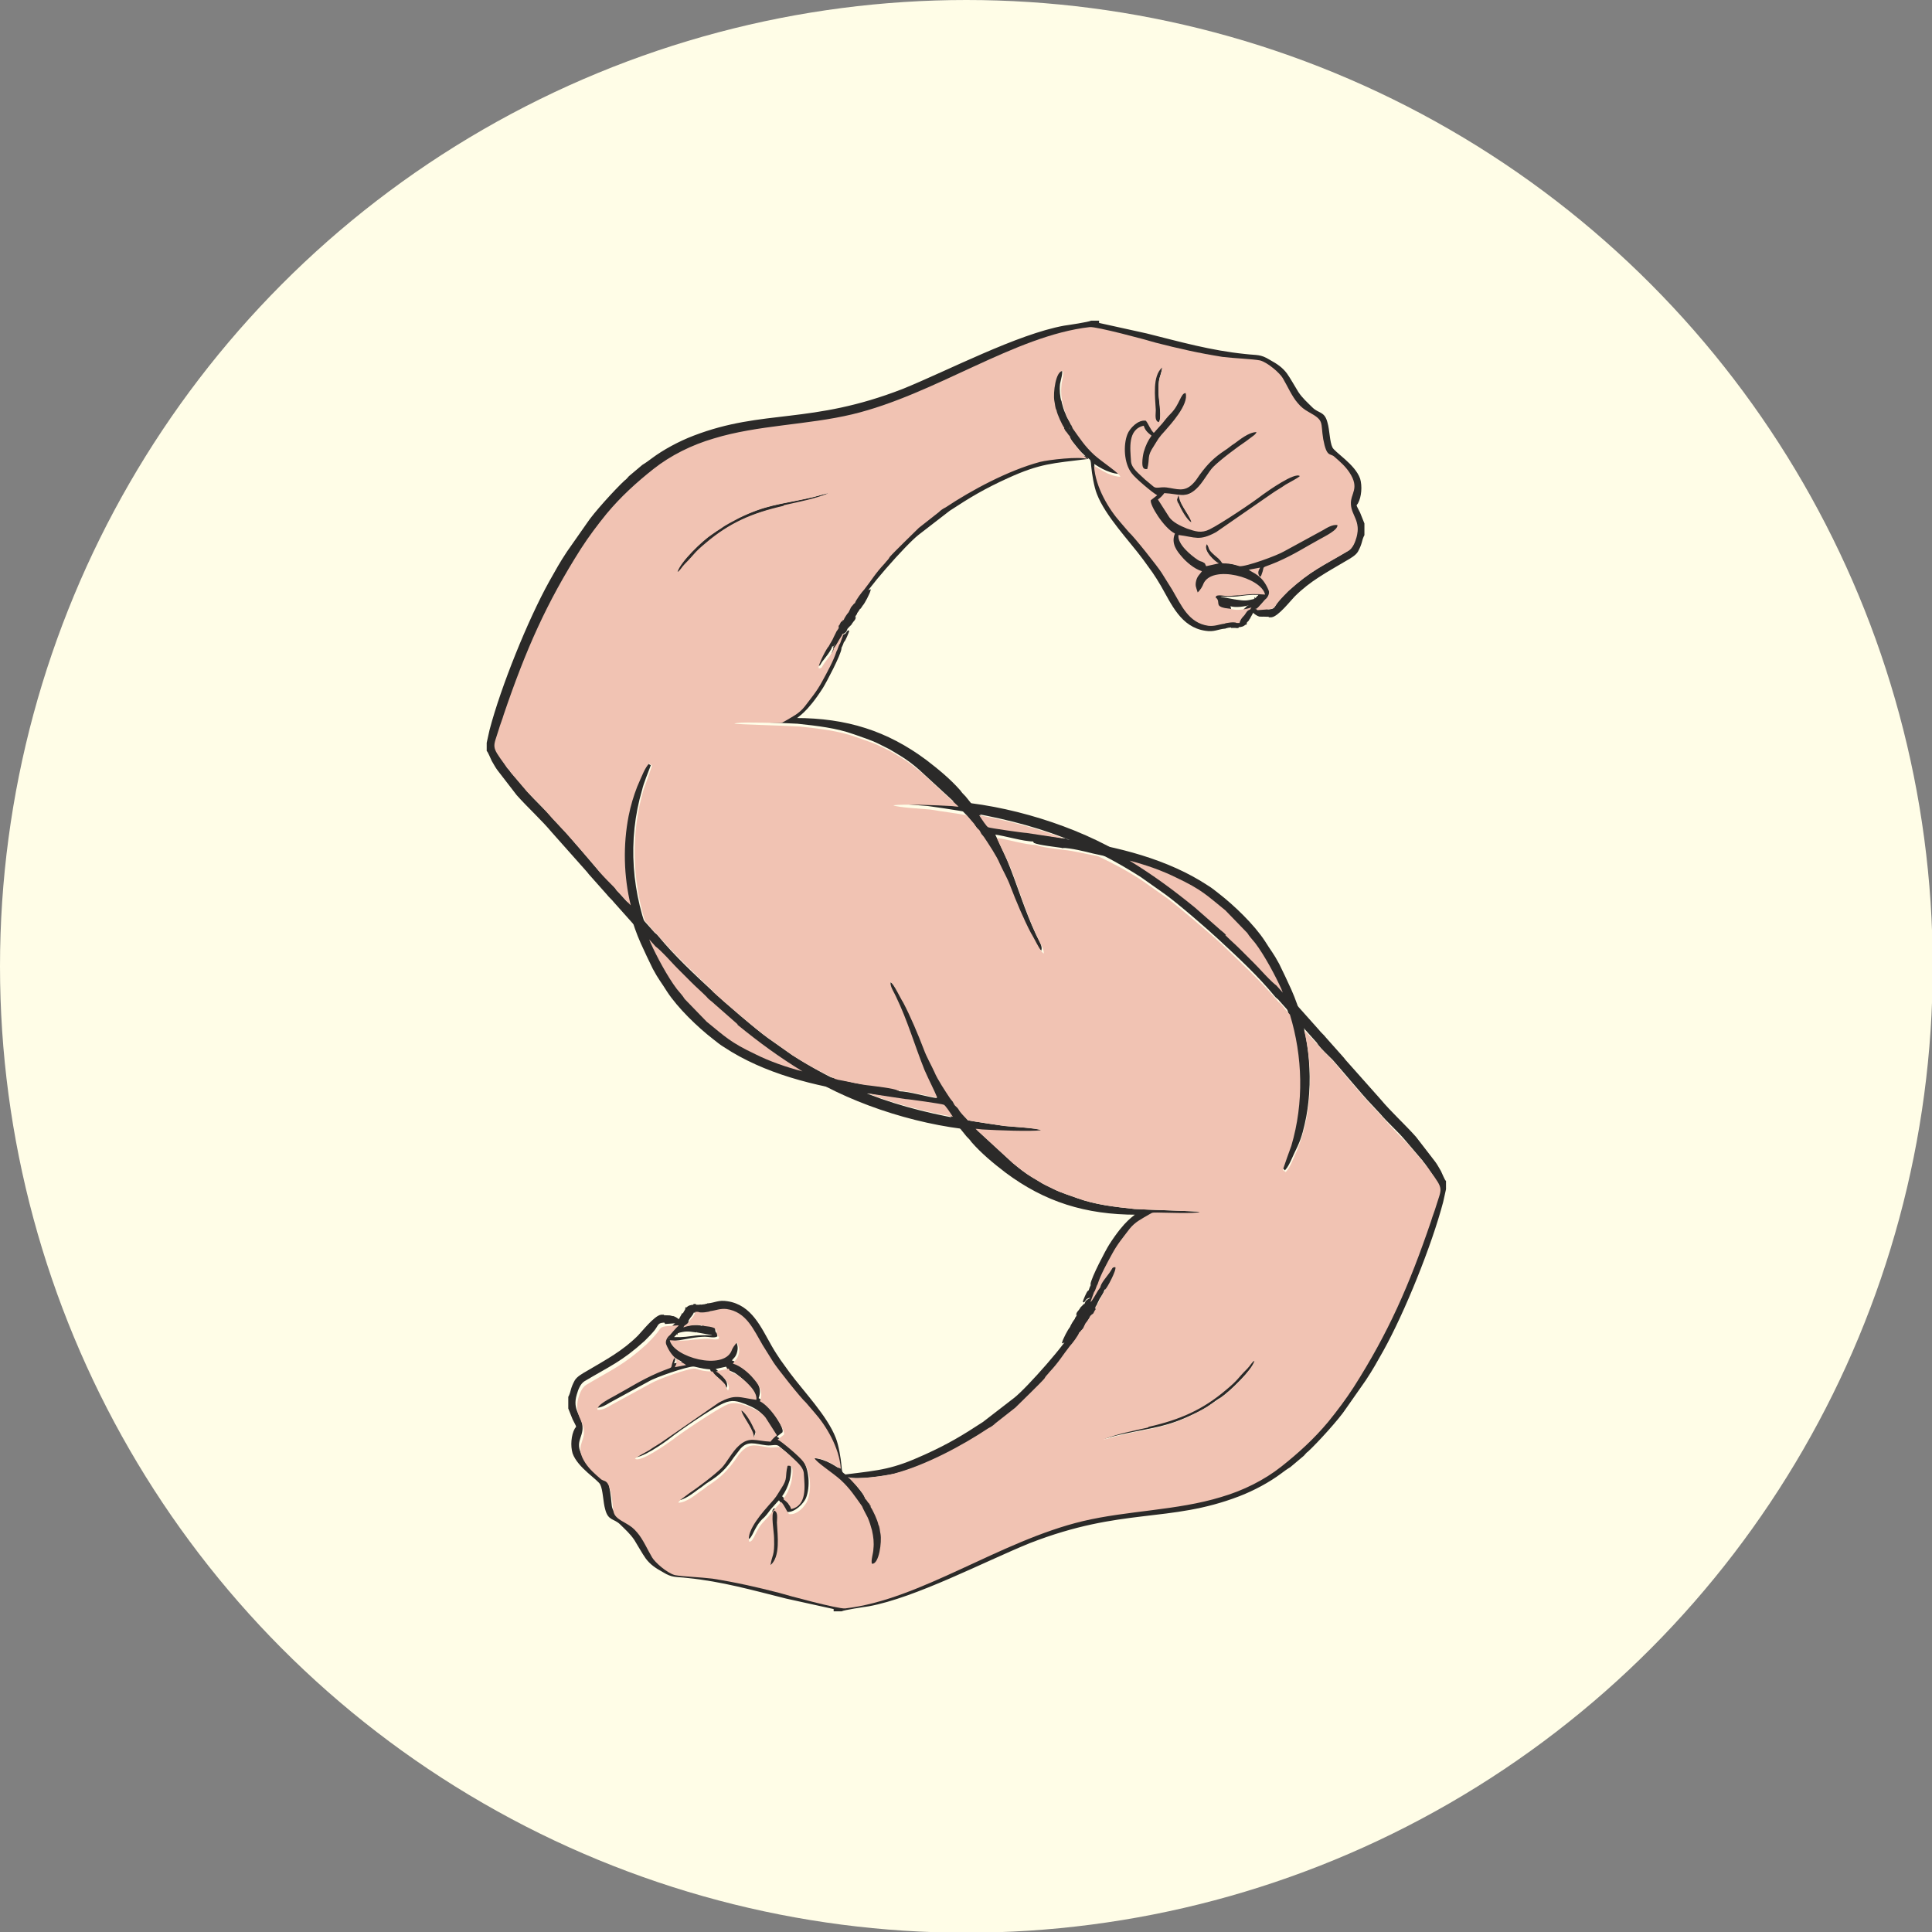 <svg xmlns="http://www.w3.org/2000/svg" width="100mm" height="100mm" viewBox="0 0 2723 2723" shape-rendering="geometricPrecision" text-rendering="geometricPrecision" image-rendering="optimizeQuality" fill-rule="evenodd" clip-rule="evenodd"><rect x="0" y="0" width="2723" height="2723" fill="#808080" stroke="none"/><defs><style>.str0{stroke:#2b2a29;stroke-width:2.075}.fil1{fill:#2b2a29}.fil2{fill:#f1c3b3}.fil0{fill:#fffde7}</style></defs><g id="Слой_x0020_1"><circle class="fil0" cx="1362" cy="1362" r="1362"/><g id="_868115952"><path class="fil1 str0" d="M1548 453h-10c-4 2-31 6-38 7-66 12-163 63-227 89-131 51-196 28-295 66-21 8-43 20-59 32-4 3-8 6-13 9l-19 16c-2 2-3 4-6 6-13 12-44 46-53 60l-28 40c-10 15-16 26-25 42-30 54-68 148-84 209-1 5-3 14-4 18v11c2 2 5 10 7 14 3 5 5 9 8 13l27 35c16 18 35 35 50 53l48 54c2 2 3 4 5 6l24 27c3 4 7 7 10 11l58 65c3 3 7 7 11 10 7 7 13 14 20 21s14 13 20 20c7 7 13 12 21 20 4 4 7 6 11 10l33 29c33 27 60 46 97 69 70 43 167 73 251 78 17 1 65 3 80 1-5-3-42-5-52-6-116-16-201-37-300-100l-34-24c-17-12-61-50-77-65-27-25-55-51-78-79-2-3-5-4-7-7l-51-57c-1-1-2-2-3-4-6-8-14-15-21-22-9-10-45-53-53-61l-14-15c-11-13-24-24-35-37l-23-27c-1-1-2-2-3-4-2-2-4-5-6-8-18-26-16-23-8-49 2-7 5-14 7-21 31-91 60-157 109-234 11-17 24-33 36-49 19-24 41-45 66-63 24-19 54-34 85-43 62-19 132-19 195-34 117-28 229-111 335-123 8-1 79 19 93 22 31 8 62 15 94 20 16 2 43 3 53 5 12 2 28 18 32 25 7 11 13 26 21 35 5 5 9 9 16 13 22 12 16 14 20 38 4 27 9 19 16 25 8 7 15 13 21 22 15 23 1 29 2 45s15 23 8 46c-2 7-5 15-11 19-37 22-53 28-85 57-4 4-10 10-14 15-6 8-4 11-17 11l4 9h3c9-1 27-24 32-29 22-22 45-34 72-50 7-4 14-8 17-13 6-11 5-14 8-21l1-2v-16l-6-15c-6-12-6-10-3-14 5-9 6-24 3-34-7-20-36-37-39-44-4-8-4-25-7-35-4-16-12-12-21-21-7-7-14-13-20-22-5-8-11-19-16-26-6-8-13-13-24-19-13-8-17-6-34-8-49-5-91-17-139-29l-68-15z"/><path class="fil1 str0" d="M1733 853l10-5c-4-1-1-1-2-2l-22-4c1-3 2-2 6-2 20 1 39-6 53-6l2-1c1 5 1 1-1 2 0 1 0 1-1 1l-1 1-1 1c0 1 1 1-1 1l-1 1c0 1 0 1-1 1l-1 1c0 1 0 1-1 1l-1 1c0 1 0 1-1 1l2 2 6 3c2-2 3-4 6-5 3-2 7-8 5-13-9-23-22-24-28-29l16-3c-2 4-4 7-1 12 2 0 1 1 3-2 6-15-3-7 22-18 25-10 38-20 60-32 7-4 26-13 25-20-7-1-15 4-20 7l-55 30c-10 6-54 21-63 21-4 0-10-3-24-4-3-3 1-2-6-7-17-14-11-13-16-20-5 9 13 25 17 27l-18 4-1-2-1-2c-1-1-2-1-3-2-3-1-4-2-7-3-9-6-29-22-27-35 24 3 28 9 53-4l78-54c7-5 13-8 20-13 5-3 17-9 20-12-8-6-46 21-52 26-14 11-59 42-75 49-13 6-21 3-32-1-10-4-20-9-25-16l-16-25c4-2 8-6 9-9 21 1 30 7 45-6 9-8 17-24 24-31 10-11 34-28 46-36l12-9c2-2 2-2 3-4-11 0-24 11-31 16-5 3-9 7-14 10-16 10-25 19-35 34-4 5-6 8-10 13-11 12-21 7-37 5-8-1-13 2-18-1l-12-10c-8-8-19-16-20-27-1-15-4-44 18-49 3 7 7 10 11 14-5 7-8 13-11 23-1 4-2 11-2 15 0 6 1 10 7 9 4-16-1-17 9-32 8-11 6-12 17-23 6-7 33-36 28-52-7 1-8 16-21 29-5 4-8 9-12 14l-9 10-3 3c-5-6-7-13-11-17-11-1-23 12-26 19-6 15-5 41 6 55 5 7 29 28 36 31l-9 7c-2 6 19 39 34 47-6 15 3 25 10 33 5 6 17 17 28 20-3 5-6 5-8 13s1 11 2 17c2-1 0 0 2-2l3-4c1-3 2-4 3-6 11-28 81-10 87 15-14-1-21-1-35 1-6 1-12 1-18 1-5 0-12-2-16 0 0 5 0 2 2 5 3 5-4 10 18 13zm-231 330c-1 4-4 7-7 8l1 1 1 2c12 0 32 5 44 8 39 8 81 20 116 36 36 17 43 26 69 46l31 32c3 4 7 9 11 14 13 16 29 46 37 65 29 68 35 145 14 216-2 9-9 26-12 34 2 1 3 2 4 3 6-7 9-17 17-33 6-13 9-26 12-41 11-59 3-125-21-179-6-13-11-24-17-36-8-15-12-19-20-32-15-23-43-50-65-67-5-4-10-8-15-11-56-37-127-55-198-65zm-44 4l2-1c-6-1-11-7-13-12-4 0-53-7-54-8-2-1-13-19-16-22l-17-21c-3-3-5-5-7-8-14-16-31-30-48-43-55-41-112-59-184-59 3-4 15-8 38-44 5-8 25-46 26-55-2-1-1 0-4-1s-3-1-5 0c-4 13-13 31-20 42-8 15-16 25-25 36-8 10-16 14-27 20-6 3-3 3-12 3-10 0-55-2-60 1 4 1 78 3 92 4 28 3 55 6 80 15 11 4 24 8 34 13l16 8 15 9c10 6 19 13 27 20l50 46c4 4 7 7 11 12 4 4 8 8 11 12 2 3 3 5 5 7 3 3 3 3 5 6s3 4 5 7c6 8 17 27 22 37 5 11 11 21 15 32 8 20 19 47 29 66 4 6 13 26 18 29 1-6-6-16-8-21-16-34-26-69-40-103-7-16-13-28-18-39 16 2 41 10 56 10z"/><path class="fil1 str0" d="M1725 874c-8 0-14 4-23 3-28-4-39-29-51-51l-15-24c-6-8-40-51-46-57l-12-14c-16-18-35-49-37-79 4 2 19 14 37 15-2-5-26-21-37-31-13-12-21-23-30-37-1 1 0-1-2 2 0 1 0 1-1 3-1 3-2 4-2 7 0 4 10 15 13 19 18 22 19 11 20 27 1 11 4 29 8 39 12 31 45 65 65 92l13 18c4 6 8 12 12 19 15 26 28 58 62 63 12 2 17-2 27-3l3-1c-1-3-1-3-1-6-1-5 2-5-3-4z"/><path class="fil1 str0" d="M1215 853c3-3 10-17 11-21-4 1-8 11-13 15 4-13 63-80 81-94l44-34c29-19 49-31 82-46 46-21 64-21 112-27-2-3 2 0-2-2-12-4-55 1-67 4-44 11-97 40-133 64-4 2-7 4-10 7l-28 22c-8 7-36 34-41 41-3 3-4 5-7 9-14 15-18 23-29 37-3 4-12 16-13 19 2 2 5 3 6 4l4-4c-1 5-1 2-1 3v1l-1 1c2 2 2 1 3 4l2-3zm-220-88c32-28 65-43 109-52 22-5 44-9 63-17-11 3-17 5-32 8-37 8-57 9-94 27-9 4-18 9-26 15-4 3-8 6-12 8-13 9-44 39-49 53 3-2 6-7 10-11 14-15 12-15 30-30zm452 409c2 5 7 10 13 12l-2 1c4 3 33 6 39 7l-1-2s0-1-1-1c3-2 6-4 7-8l-55-9zm190-656c-14 12-10 41-9 60 0 7-2 16 4 18 5-5 1-30 0-39-1-26 2-23 5-38zm-154 44c5 1 9 3 12 5-2-8-3-17-2-26 1-6 5-17 2-21-10-1-14 31-12 42z"/><path class="fil1 str0" d="M1494 567c-3-2-7-4-12-5 0 4 1 10 3 13 1-1 0-2 1 0 7 2 14 16 11 27 1-2 1-2-1-2 0 2 0 2 1 2 0 3 0 1 1 3 0 1 1 1 2 2 2 3 2 3 4 5 1-2 1-4 2-7 0-2 0-2 1-3 1-3 0-1 2-2-2-5-6-10-8-16-3-6-4-11-6-18zm275 278c2 0 1 1 1-1l1-1c1 0 1 0 1-1l1-1c2 0 1 1 1-1l1-1c2 0 1 0 1-1l1-1 1-1c1 0 1 1 1-1 2-1 2 2 1-2l-2 1c2 0 1 0 1 1-1 0-1-1-1 1l-1 1c-1 0-1 0-1 1l-1 1c-1 0-1 0-1 1l-1 1c-1 0-1 0-1 1l-1 1-1 1-1 1c-13 3-14 3-28 1 2 1-2 1 2 2l-10 5c8 3 22 1 30-2-2 2 0 0-2 3l10 3c3-2 10-11 12-13-3 2-3 4-6 5l-6-3c-2-1-1-1-2-2zm-587 32c-1 1-1 0-1 2 0 0-1 1 0 1v1-1c-2 3-3 4-4 7l-3 6c-3 5-5 7-7 13 3 1 0-1 3 2 0 0 1 1 2 1 1 1 1 0 2 1l2-3c2-3 10-18 12-18 7-4-4 5 2-1 4-4-2-8-2-9-6-2-3-1-4 1 2-2 1-1 1-3zm-17 30c-2 1-16 27-14 31 5 0 4-2 7-6s14-17 14-22c-1 0-1 0-2-1-1 0-2-1-2-1-4-3 0-1-3-2z"/><path class="fil1 str0" d="M1186 870l-1 1-2 1-1 1-2 4c0 2 1 1-1 3 1-2-2-3 4-1 1 0 7 4 2 9-6 6 5-2-2 1l-1 3s0 4 7 0c3-2 3-2 4-5l2-4c1-8-3-12-10-13zm-7 11v1-1zm576-21l-2 3c-3 5-6 7-7 11h-3v7l2 2c-2-1-2-1-2 1 2 0 2 1 2-1 4 0 8-1 10-4 2 1 1 1 1-1l1-2c-2 0-2-1-1 2l-1 1c-3 1-4 1-7 0-2-9 6-10 13-8l5-9-3 1c-2-1-3-1-6-2-3 0-3 1-3 1 1-2 1-1 1-3zm-553-14l-4 4c-2 2-2 2-3 5l2 1c1 0 2 1 2 1 1 1 2 1 3 2 3 2 5 3 4 6l-1 1c1 0 1 0 1-1 3-3 7-10 8-13l-2 3c-1-3-1-2-3-4l1-1v-1c1-2 0 1 1-3l-4 4c-2-1-5-2-6-4z"/><path class="fil1 str0" d="M1193 859c-2 2-5 8-7 11-2 0-1 0-1 1l-2 1-1 1 1-1 2-1 1-1c7 2 11 5 10 13l3-3c1-1 1-2 2-3 2-3 3-3 4-6-5 0-2-2-6-5-2-1-5-3-6-3l1-3zm292-284c1 6 7 21 11 25 2 0 2-1 1 2 3-11-3-25-11-27-1-2 0-1-1 0zm194 162c-1-8-16-24-17-34l-1-4-2 6c0 2 1 4 2 6 3 8 12 24 18 27z"/><path class="fil1 str0" d="M1195 855l-2 4-1 3c1 0 4 1 6 3 4 3 2 5 6 5l2-4 1-1c0-3-2-4-4-6-1-1-2-2-3-2s-2-1-2-1l-2-1zm-15 47c-2 3-3 9-5 11 2-1 1 0 5 0 3 1 2 0 4 1 2-2 5-10 5-12-1-2 2-2-4-2-3 0-3 1-5 1zm605-44l-14 1c4 0 7 5 8 8h-4l4 1c4 0 11 1 13-1h-3l-4-9zm-60 16c4-1 2-1 3 4 1 3 1 3 1 6l-3 1 3-1 8-1-2-11 7 1c-4-3-16 0-17 1zm30 5l1-1c0-2-1-2 1-2 2-1 3-3 4-6-8-2-15-1-13 8 3 1 5 0 7 0zm5-25c-3 1-3 3-6 5 0 1 0 1-1 3 0 0 1-1 3-1 3 0 4 0 6 2l3-1c2-1 3-2 4-5l-10-3z"/><path class="fil1 str0" d="M1184 892l-4 11c2-1 2-1 5-1 6 0 2 0 4 2 2-2 6-12 7-15-2 2-2 3-4 5-7 4-6 0-7 0zm558-18h-1l-7-1 2 11h6c0-2 0-2 2-1l-2-2v-7zm28-15l-3 4c2 2 5 4 8 5h4c-1-3-5-9-9-9zm-594 1411h10c4-2 31-6 38-7 66-12 163-63 227-89 131-51 196-28 295-66 21-8 43-20 59-32 4-3 8-6 13-9l19-16c2-2 3-4 6-6 13-12 44-46 53-60l28-40c10-15 16-26 25-42 30-54 68-148 84-209 1-5 3-14 4-18v-11c-2-2-5-10-7-14-3-5-5-9-8-13l-27-35c-16-18-35-35-50-53l-48-54c-2-2-3-4-5-6l-24-27c-3-4-7-7-10-11l-58-65c-3-3-7-7-11-10-7-7-13-14-20-21s-14-13-20-20c-7-7-13-12-21-20-4-4-7-6-11-10l-33-29c-33-27-60-46-97-69-70-43-167-73-251-78-17-1-65-3-80-1 5 3 42 5 52 6 116 16 201 37 300 100l34 24c17 12 61 50 77 65 27 25 55 51 78 79 2 3 5 4 7 7l51 57c1 1 2 2 3 4 6 8 14 15 21 22 9 10 45 53 53 61l14 15c11 13 24 24 35 37l23 27c1 1 2 2 3 4 2 2 4 5 6 8 18 26 16 23 8 49-2 7-5 14-7 21-31 91-60 157-109 234-11 17-24 33-36 49-19 24-41 45-66 63-24 19-54 34-85 43-62 19-132 19-195 34-117 28-229 111-335 123-8 1-79-19-93-22-31-8-62-15-94-20-16-2-43-3-53-5-12-2-28-18-32-25-7-11-13-26-21-35-5-5-9-9-16-13-22-12-16-14-20-38-4-27-9-19-16-25-8-7-15-13-21-22-15-23-1-29-2-45s-15-23-8-46c2-7 5-15 11-19 37-22 53-28 85-57 4-4 10-10 14-15 6-8 4-11 17-11l-4-9h-3c-9 1-27 24-32 29-22 22-45 34-72 50-7 4-14 8-17 13-6 11-5 14-8 21l-1 2v16l6 15c6 12 6 10 3 14-5 9-6 24-3 34 7 20 36 37 39 44 4 8 4 25 7 35 4 16 12 12 21 21 7 7 14 13 20 22 5 8 11 19 16 26 6 8 13 13 24 19 13 8 17 6 34 8 49 5 91 17 139 29l68 15z"/><path class="fil1 str0" d="M991 1870l-10 5c4 1 1 1 2 2l22 4c-1 3-2 2-6 2-20-1-39 6-53 6l-2 1c-1-5-1-1 1-2 0-1 0-1 1-1l1-1 1-1c0-1-1-1 1-1l1-1c0-1 0-1 1-1l1-1c0-1 0-1 1-1l1-1c0-1 0-1 1-1l-2-2-6-3c-2 2-3 4-6 5-3 2-7 8-5 13 9 23 22 24 28 29l-16 3c2-4 4-7 1-12-2 0-1-1-3 2-6 15 3 7-22 18-25 10-38 20-60 32-7 4-26 13-25 20 7 1 15-4 20-7l55-30c10-6 54-21 63-21 4 0 10 3 24 4 3 3-1 2 6 7 17 14 11 13 16 20 5-9-13-25-17-27l18-4 1 2 1 2c1 1 2 1 3 2 3 1 4 2 7 3 9 6 29 22 27 35-24-3-28-9-53 4l-78 54c-7 5-13 8-20 13-5 3-17 9-20 12 8 6 46-21 52-26 14-11 59-42 75-49 13-6 21-3 32 1 10 4 20 9 25 16l16 25c-4 2-8 6-9 9-21-1-30-7-45 6-9 8-17 24-24 31-10 11-34 28-46 36l-12 9c-2 2-2 2-3 4 11 0 24-11 31-16 5-3 9-7 14-10 16-10 25-19 35-34 4-5 6-8 10-13 11-12 21-7 37-5 8 1 13-2 18 1l12 10c8 8 19 16 20 27 1 15 4 44-18 49-3-7-7-10-11-14 5-7 8-13 11-23 1-4 2-11 2-15 0-6-1-10-7-9-4 16 1 17-9 32-8 11-6 12-17 23-6 7-33 36-28 52 7-1 8-16 21-29 5-4 8-9 12-14l9-10 3-3c5 6 7 13 11 17 11 1 23-12 26-19 6-15 5-41-6-55-5-7-29-28-36-31l9-7c2-6-19-39-34-47 6-15-3-25-10-33-5-6-17-17-28-20 3-5 6-5 8-13s-1-11-2-17c-2 1 0 0-2 2l-3 4c-1 3-2 4-3 6-11 28-81 10-87-15 14 1 21 1 35-1 6-1 12-1 18-1 5 0 12 2 16 0 0-5 0-2-2-5-3-5 4-10-18-13zm230-329c1-4 4-7 7-8l-1-1-1-2c-12 0-32-5-44-8-39-8-81-20-116-36-36-17-43-26-69-46l-31-32c-3-4-7-9-11-14-13-16-29-46-37-65-29-68-35-145-14-216 2-9 9-26 12-34-2-1-3-2-4-3-6 7-9 17-17 33-6 13-9 26-12 41-11 59-3 125 21 179 6 13 11 24 17 36 8 15 12 19 20 32 15 23 43 50 65 67 5 4 10 8 15 11 56 37 127 55 198 65zm44-4l-2 1c6 1 11 7 13 12 4 0 53 7 54 8 2 1 13 19 16 22l17 21c3 3 5 5 7 8 14 16 31 30 48 43 55 41 112 59 184 59-3 4-15 8-38 44-5 8-25 46-26 55 2 1 1 0 4 1s3 1 5 0c4-13 13-31 20-42 8-15 16-25 25-36 8-10 16-14 27-20 6-3 3-3 12-3 10 0 55 2 60-1-4-1-78-3-92-4-28-3-55-6-80-15-11-4-24-8-34-13l-16-8-15-9c-10-6-19-13-27-20l-50-46c-4-4-7-7-11-12-4-4-8-8-11-12-2-3-3-5-5-7-3-3-3-3-5-6s-3-4-5-7c-6-8-17-27-22-37-5-11-11-21-15-32-8-20-19-47-29-66-4-6-13-26-18-29-1 6 6 16 8 21 16 34 26 69 40 103 7 16 13 28 18 39-16-2-41-10-56-10z"/><path class="fil1 str0" d="M999 1849c8 0 14-4 23-3 28 4 39 29 51 51l15 24c6 8 40 51 46 57l12 14c16 18 35 49 37 79-4-2-19-14-37-15 2 5 26 21 37 31 13 12 21 23 30 37 1-1 0 1 2-2 0-1 0-1 1-3 1-3 2-4 2-7 0-4-10-15-13-19-18-22-19-11-20-27-1-11-4-29-8-39-12-31-45-65-65-92l-13-18c-4-6-8-12-12-19-15-26-28-58-62-63-12-2-17 2-27 3l-3 1c1 3 1 3 1 6 1 5-2 5 3 4z"/><path class="fil1 str0" d="M1509 1871c-3 3-10 17-11 21 4-1 8-11 13-15-4 13-63 80-81 94l-44 34c-29 19-49 31-82 46-46 21-63 22-111 28 2 3-1 1 3 2 12 4 53-2 65-5 44-11 97-40 133-64 4-2 7-4 10-7l28-22c8-7 36-34 41-41 3-3 4-5 7-9 14-15 18-23 29-37 3-4 12-16 13-19-2-2-5-3-6-4l-4 4c1-5 1-2 1-3v-1l1-1c-2-2-2-1-3-4l-2 3zm219 87c-32 28-65 43-109 52-22 5-44 9-63 17 11-3 17-5 32-8 37-8 57-9 94-27 9-4 18-9 26-15 4-3 8-6 12-8 13-9 44-39 49-53-3 2-6 7-10 11-14 15-12 15-30 30zm-452-409c-2-5-7-10-13-12l2-1c-4-3-33-6-39-7l1 2s0 1 1 1c-3 2-6 4-7 8l55 9zm-190 656c14-12 10-41 9-60 0-7 2-16-4-18-5 5-1 30 0 39 1 26-2 23-5 38zm155-43c-5-1-9-3-12-5 2 8 3 17 2 26-1 6-5 17-2 21 10 1 14-31 12-42z"/><path class="fil1 str0" d="M1229 2156c3 2 7 4 12 5 0-4-1-10-3-13-1 1 0 2-1 0-7-2-14-16-11-27-1 2-1 2 1 2 0-2 0-2-1-2 0-3 0-1-1-3 0-1-1-1-2-2-2-3-2-3-4-5-1 2-1 4-2 7 0 2 0 2-1 3-1 3 0 1-2 2 2 5 6 10 8 16 3 6 4 11 6 18zm-275-278c-2 0-1-1-1 1l-1 1c-1 0-1 0-1 1l-1 1c-2 0-1-1-1 1l-1 1c-2 0-1 0-1 1l-1 1-1 1c-1 0-1-1-1 1-2 1-2-2-1 2l2-1c-2 0-1 0-1-1 1 0 1 1 1-1l1-1c1 0 1 0 1-1l1-1c1 0 1 0 1-1l1-1c1 0 1 0 1-1l1-1 1-1 1-1c13-3 14-3 28-1-2-1 2-1-2-2l10-5c-8-3-22-1-30 2 2-2 0 0 2-3l-10-3c-3 2-10 11-12 13 3-2 3-4 6-5l6 3c2 1 1 1 2 2zm587-32c1-1 1 0 1-2 0 0 1-1 0-1v-1 1c2-3 3-4 4-7l3-6c3-5 5-7 7-13-3-1 0 1-3-2 0 0-1-1-2-1-1-1-1 0-2-1l-2 3c-2 3-10 18-12 18-7 4 4-5-2 1-4 4 2 8 2 9 6 2 3 1 4-1-2 2-1 1-1 3zm18-30c2-1 16-27 14-31-5 0-4 2-7 6s-14 17-14 22c1 0 1 0 2 1 1 0 2 1 2 1 4 3 0 1 3 2z"/><path class="fil1 str0" d="M1537 1854l1-1 2-1 1-1 2-4c0-2-1-1 1-3-1 2 2 3-4 1-1 0-7-4-2-9 6-6-5 2 2-1l1-3s0-4-7 0c-3 2-3 2-4 5l-2 4c-1 8 3 12 10 13zm7-11v-1 1zm-576 20l2-3c3-5 6-7 7-11h3v-7l-2-2c2 1 2 1 2-1-2 0-2-1-2 1-4 0-8 1-10 4-2-1-1-1-1 1l-1 2c2 0 2 1 1-2l1-1c3-1 4-1 7 0 2 9-6 10-13 8l-5 9 3-1c2 1 3 1 6 2 3 0 3-1 3-1-1 2-1 1-1 3zm553 14l4-4c2-2 2-2 3-5l-2-1c-1 0-2-1-2-1-1-1-2-1-3-2-3-2-5-3-4-6l1-1c-1 0-1 0-1 1-3 3-7 10-8 13l2-3c1 3 1 2 3 4l-1 1v1c-1 2 0-1-1 3l4-4c2 1 5 2 6 4z"/><path class="fil1 str0" d="M1530 1864c2-2 5-8 7-11 2 0 1 0 1-1l2-1 1-1-1 1-2 1-1 1c-7-2-11-5-10-13l-3 3c-1 1-1 2-2 3-2 3-3 3-4 6 5 0 2 2 6 5 2 1 5 3 6 3l-1 3zm-292 284c-1-6-7-21-11-25-2 0-2 1-1-2-3 11 3 25 11 27 1 2 0 1 1 0zm-194-162c1 8 16 24 17 34l1 4 2-6c0-2-1-4-2-6-3-8-12-24-18-27z"/><path class="fil1 str0" d="M1528 1868l2-4 1-3c-1 0-4-1-6-3-4-3-2-5-6-5l-2 4-1 1c0 3 2 4 4 6 1 1 2 2 3 2s2 1 2 1l2 1zm16-47c2-3 3-9 5-11-2 1-1 0-5 0-3-1-2 0-4-1-2 2-5 10-5 12 1 2-2 2 4 2 3 0 3-1 5-1zm-606 44l14-1c-4 0-7-5-8-8h4l-4-1c-4 0-11-1-13 1h3l4 9zm61-16c-4 1-2 1-3-4-1-3-1-3-1-6l3-1-3 1-8 1 2 11-7-1c4 3 16 0 17-1zm-30-5l-1 1c0 2 1 2-1 2-2 1-3 3-4 6 8 2 15 1 13-8-3-1-5 0-7 0zm-6 25c3-1 3-3 6-5 0-1 0-1 1-3 0 0-1 1-3 1-3 0-4 0-6-2l-3 1c-2 1-3 2-4 5l10 3z"/><path class="fil1 str0" d="M1539 1832l4-11c-2 1-2 1-5 1-6 0-2 0-4-2-2 2-6 12-7 15 2-2 2-3 4-5 7-4 6 0 7 0zm-558 18h1l7 1-2-11h-6c0 2 0 2-2 1l2 2v7zm-27 14l3-3c-2-2-5-4-8-5h-4c1 3 5 9 9 9z"/><path class="fil2" d="M1004 1397c16 15 61 53 77 65l34 24c21 14 42 25 63 35 1 0 3 1 4 1 12 2 32 7 44 8 7 1 35 4 39 7 15 0 41 8 56 10-5-12-11-23-18-39-14-35-24-70-40-103-2-5-9-15-8-21 5 3 14 23 18 29 10 19 21 45 29 66 4 11 10 21 15 32 4 10 16 28 22 37 2 3 4 4 5 7 2 4 2 3 5 6 2 2 3 5 5 7 3 4 7 7 10 11 16 3 33 5 51 8 10 1 47 3 52 6-15 2-63 0-80-1-4 0-8-1-12-1l2 2 50 46c9 7 17 14 27 20l15 9c5 3 10 5 16 8 10 5 23 9 34 13 25 9 52 12 80 15 13 1 88 3 92 4-5 3-50 1-60 1-9 0-6 0-12 3-10 6-19 10-27 20-9 12-17 21-25 36-6 11-16 29-20 42-2 3-3 9-5 11l-4 11-1 3c2 0 10-16 12-18l2-3c0-5 11-17 14-22 3-4 2-6 7-6 2 4-12 30-14 31-3 6-5 8-7 13l-3 6c-1 3-3 4-4 7v-1s-1 1 0 1v3l-1 1-2 4-1 1-2 1c1 2 1 1-1 1-1 3-5 9-7 11l-2 4c-1 2-1 3-3 5s-2 3-4 4c-1 4-10 16-13 19-11 14-15 22-29 37-3 4-5 5-7 9-6 7-34 34-41 41l-28 22c-3 3-6 5-10 7-36 24-88 52-133 64-12 3-53 9-65 5 3 2 6 6 11 11 3 3 13 15 13 19 2 2 2 2 4 5 1 1 1 2 2 2 1 3 1 0 1 3 2 0 1 0 1 2 3 4 10 19 11 25 2 3 2 9 3 13 2 11-2 43-12 42-2-4 2-15 2-21 1-9 0-17-2-26-2-7-3-11-6-18-3-6-6-11-8-16-10-14-17-25-30-37-11-10-36-26-37-31 18 1 32 14 37 15-2-30-21-61-37-79l-12-14c-7-6-41-49-46-57l-15-24c-13-22-23-47-51-51-9-1-15 2-23 3-1 1-14 3-17 1h-4c-1 4-3 7-7 11l-2 3c-2 3-3 4-6 5-2 3 0 1-2 3 8-3 22-5 30-2 22 2 15 7 18 13 2 4 3 0 2 5-4 2-11 0-16 0-6 0-12 1-18 1-14 2-21 2-35 1 5 24 75 43 87 15 1-3 2-4 3-6l3-4 2-2c2 7 4 9 2 17-2 7-5 8-8 13 11 3 23 14 28 20 7 8 16 19 10 33 16 8 36 41 34 47l-9 7c6 3 31 24 36 31 11 14 12 40 6 55-3 8-15 21-26 19-4-5-6-12-11-17-3 2-1 1-3 3l-9 10c-4 5-7 9-12 14-13 13-14 29-21 29-5-16 22-45 28-52 11-12 10-12 17-23 10-15 5-16 9-32 6-1 7 3 7 9 0 5-1 11-2 15-3 10-6 16-11 23 5 4 9 7 11 14 23-5 19-33 18-49 0-11-12-19-20-27l-12-10c-4-3-9 0-18-1-15-2-25-7-37 5-4 4-6 7-10 13-11 15-20 24-35 34-5 3-9 7-14 10-7 5-20 16-31 16 1-2 1-2 3-4l12-9c12-8 36-26 46-36 7-7 15-23 24-31 15-14 24-7 45-6 2-3 6-7 9-9l-16-25c-5-7-15-12-25-16-12-4-20-7-32-1-16 8-61 38-75 49-7 5-45 32-52 26 3-3 15-9 20-12 7-5 13-8 20-13l78-54c24-13 29-7 53-4 2-13-18-29-27-35-3-2-4-2-7-3-1-1-2-1-3-2s0 0-1-2l-1-2-18 4c5 2 23 18 17 27-5-8 1-6-16-20-6-6-3-4-6-7-14 0-20-3-24-4-9-1-53 15-63 21l-55 30c-5 3-13 8-20 7-1-7 18-16 25-20 22-12 35-21 60-32 26-11 16-3 22-18 1-3 1-3 3-2 3 5 1 8-1 12l16-3c-6-5-19-7-28-29-2-5 2-11 5-13 2-2 9-11 12-13 0 0 0-1 1-1h-2l-13 1c-13 1-10 3-17 11-4 5-10 11-14 15-32 29-48 35-85 57-6 4-9 12-11 19-6 23 7 30 8 46s-13 22 2 45c6 9 13 15 21 22 6 6 11-2 16 25 4 24-2 26 20 38 7 4 11 7 16 13 8 9 15 25 21 35 4 7 21 22 32 25 10 2 37 3 53 5 32 5 63 12 94 20 13 4 84 23 93 22 106-12 218-95 335-123 63-15 133-15 195-34 31-9 61-24 85-43s46-39 66-63c13-16 25-32 36-49 49-77 78-143 109-234 2-7 5-14 7-21 8-26 11-23-8-49-2-3-4-6-6-8-1-1-2-2-3-4l-23-27c-12-12-24-24-35-37l-14-15c-8-8-45-51-53-61-6-7-14-15-21-22-1-1-2-2-3-4-7-7-13-14-20-21 10 41 11 85 3 126-3 15-7 28-12 41-7 16-11 27-17 33-1-1-3-2-4-3 3-9 9-26 12-34 18-61 16-126-2-185-4-4-8-9-11-13-2-3-5-4-7-7-24-28-52-54-78-79-16-15-61-53-77-65l-34-24c-21-14-42-25-63-35-1 0-3-1-4-1-12-2-32-7-44-8-7-1-35-4-39-7-15 0-41-8-56-10 5 12 11 23 18 39 14 35 24 70 40 103 2 5 9 15 8 21-5-3-14-23-18-29-10-19-21-45-29-66-4-11-10-21-15-32-4-10-16-28-22-37-2-3-4-4-5-7-2-4-2-3-5-6-2-2-3-5-5-7-3-4-7-7-10-11-16-3-33-5-51-8-10-1-47-3-52-6 15-2 63 0 80 1 4 0 8 1 12 1l-2-2-50-46c-9-7-17-14-27-20l-15-9c-5-3-10-5-16-8-10-5-23-9-34-13-25-9-52-12-80-15-13-1-88-3-92-4 5-3 50-1 60-1 9 0 6 0 12-3 10-6 19-10 27-20 9-12 17-21 25-36 6-11 16-29 20-42 2-3 3-9 5-11l4-11 1-3c-2 0-10 16-12 18l-2 3c0 5-11 17-14 22-3 4-2 6-7 6-2-4 12-30 14-31 3-6 5-8 7-13l3-6c1-3 3-4 4-7v1s1-1 0-1v-3l1-1 2-4 1-1 2-1c-1-2-1-1 1-1 1-3 5-9 7-11l2-4c1-2 1-3 3-5s2-3 4-4c1-4 10-16 13-19 11-14 15-22 29-37 3-4 5-5 7-9 6-7 34-34 41-41l28-22c3-3 6-5 10-7 36-24 88-52 133-64 12-3 55-8 67-4-3-2-7-6-12-13-3-3-13-15-13-19-2-2-2-2-4-5-1-1-1-2-2-2-1-3-1 0-1-3-2 0-1 0-1-2-3-4-10-19-11-25-2-3-2-9-3-13-2-11 2-43 12-42 2 4-2 15-2 21-1 9 0 17 2 26 2 7 3 11 6 18 3 6 6 11 8 16 10 14 17 25 30 37 11 10 36 26 37 31-18-1-32-14-37-15 2 30 21 61 37 79l12 14c7 6 41 49 46 57l15 24c13 22 23 47 51 51 9 1 15-2 23-3 1-1 14-3 17-1h4c1-4 3-7 7-11l2-3c2-3 3-4 6-5 2-3 0-1 2-3-8 3-22 5-30 2-22-2-15-7-18-13-2-4-3 0-2-5 4-2 11 0 16 0 6 0 12-1 18-1 14-2 21-2 35-1-5-24-75-43-87-15-1 3-2 4-3 6l-3 4-2 2c-2-7-4-9-2-17 2-7 5-8 8-13-11-3-23-14-28-20-7-8-16-19-10-33-16-8-36-41-34-47l9-7c-6-3-31-24-36-31-11-14-12-40-6-55 3-8 15-21 26-19 4 5 6 12 11 17 3-2 1-1 3-3l9-10c4-5 7-9 12-14 13-13 14-29 21-29 5 16-22 45-28 52-11 12-10 12-17 23-10 15-5 16-9 32-6 1-7-3-7-9 0-5 1-11 2-15 3-10 6-16 11-23-5-4-9-7-11-14-23 5-19 33-18 49 0 11 12 19 20 27l12 10c4 3 9 0 18 1 15 2 25 7 37-5 4-4 6-7 10-13 11-15 20-24 35-34 5-3 9-7 14-10 7-5 20-16 31-16-1 2-1 2-3 4l-12 9c-12 8-36 26-46 36-7 7-15 23-24 31-15 14-24 7-45 6-2 3-6 7-9 9l16 25c5 7 15 12 25 16 12 4 20 7 32 1 16-8 61-38 75-49 7-5 45-32 52-26-3 3-15 9-20 12-7 5-13 8-20 13l-78 54c-24 13-29 7-53 4-2 13 18 29 27 35 3 2 4 2 7 3 1 1 2 1 3 2s0 0 1 2l1 2 18-4c-5-2-23-18-17-27 5 8-1 6 16 20 6 6 3 4 6 7 14 0 20 3 24 4 9 1 53-15 63-21l55-30c5-3 13-8 20-7 1 7-18 16-25 20-22 12-35 21-60 32-26 11-16 3-22 18-1 3-1 3-3 2-3-5-1-8 1-12l-16 3c6 5 19 7 28 29 2 5-2 11-5 13-2 2-9 11-12 13 0 0 0 1-1 1 1 0 2 0 2 1l13-1c13-1 10-3 17-11 4-5 10-11 14-15 32-29 48-35 85-57 6-4 9-12 11-19 6-23-7-30-8-46s13-22-2-45c-6-9-13-15-21-22-6-6-11 2-16-25-4-24 2-26-20-38-7-4-11-7-16-13-8-9-15-25-21-35-4-7-21-22-32-25-10-2-37-3-53-5-32-5-63-12-94-20-13-4-84-23-93-22-106 12-218 95-335 123-63 15-133 15-195 34-31 9-61 24-85 43s-46 39-66 63c-13 16-25 32-36 49-49 77-78 143-109 234-2 7-5 14-7 21-8 26-11 23 8 49 2 3 4 6 6 8 1 1 2 2 3 4l23 27c12 12 24 24 35 37l14 15c8 8 45 51 53 61 6 7 14 15 21 22 1 1 2 2 3 4 7 7 13 14 20 21-10-41-11-85-3-126 3-15 7-28 12-41 7-16 11-27 17-33 1 1 3 2 4 3-3 9-9 26-12 34-18 61-16 126 2 185 4 4 8 9 11 13 2 3 5 4 7 7 24 28 52 54 78 79zm91 749c1 19 5 48-9 60 2-15 6-12 5-38 0-9-5-34 0-39 6 2 4 11 4 17zm-32-132c1 2 2 4 2 6l-2 6-1-4c-2-10-16-27-17-34 6 3 15 19 18 27zm566-1436c-1-19-5-48 9-60-2 15-6 12-5 38 0 9 5 34 0 39-6-2-4-11-4-17zm32 132c-1-2-2-4-2-6l2-6 1 4c2 10 16 27 17 34-6-3-15-19-18-27zm-557 3c-44 10-76 24-109 52-18 15-15 15-30 30-4 4-7 10-10 11 4-14 35-44 49-53 4-3 7-5 12-8 8-6 17-10 26-15 37-18 57-19 94-27 15-3 21-6 32-8-19 8-41 12-63 17zm515 1298c44-10 76-24 109-52 18-15 15-15 30-30 4-4 7-10 10-11-4 14-35 44-49 53-4 3-7 5-12 8-8 6-17 10-26 15-37 18-57 19-94 27-15 3-21 6-32 8 19-8 41-12 63-17z"/><path class="fil2" d="M1727 1318c8 8 14 13 21 20l20 20c7 7 13 14 20 21 3 3 7 7 11 10l9 10c-1-2-1-3-2-5-8-18-24-48-37-65-4-5-8-9-11-14l-31-32c-26-21-33-29-69-46-20-10-43-18-66-24 34 21 60 40 92 66l33 29c4 4 8 6 11 10zm-334-152c1 1 50 8 54 8l53 8c-39-15-78-25-120-33 4 6 11 17 13 17zm-353 278l-33-29c-4-4-8-6-11-10-8-8-14-13-21-20l-20-20c-7-7-13-14-20-21-3-3-7-7-11-10l-9-10c1 2 1 3 2 5 8 18 24 48 37 65 4 5 8 9 11 14l31 32c26 21 33 29 69 46 20 10 43 18 66 24-34-21-60-40-92-66zm290 113c-1-1-50-8-54-8l-53-8c39 15 78 25 120 33-4-6-11-17-13-17z"/></g></g></svg>